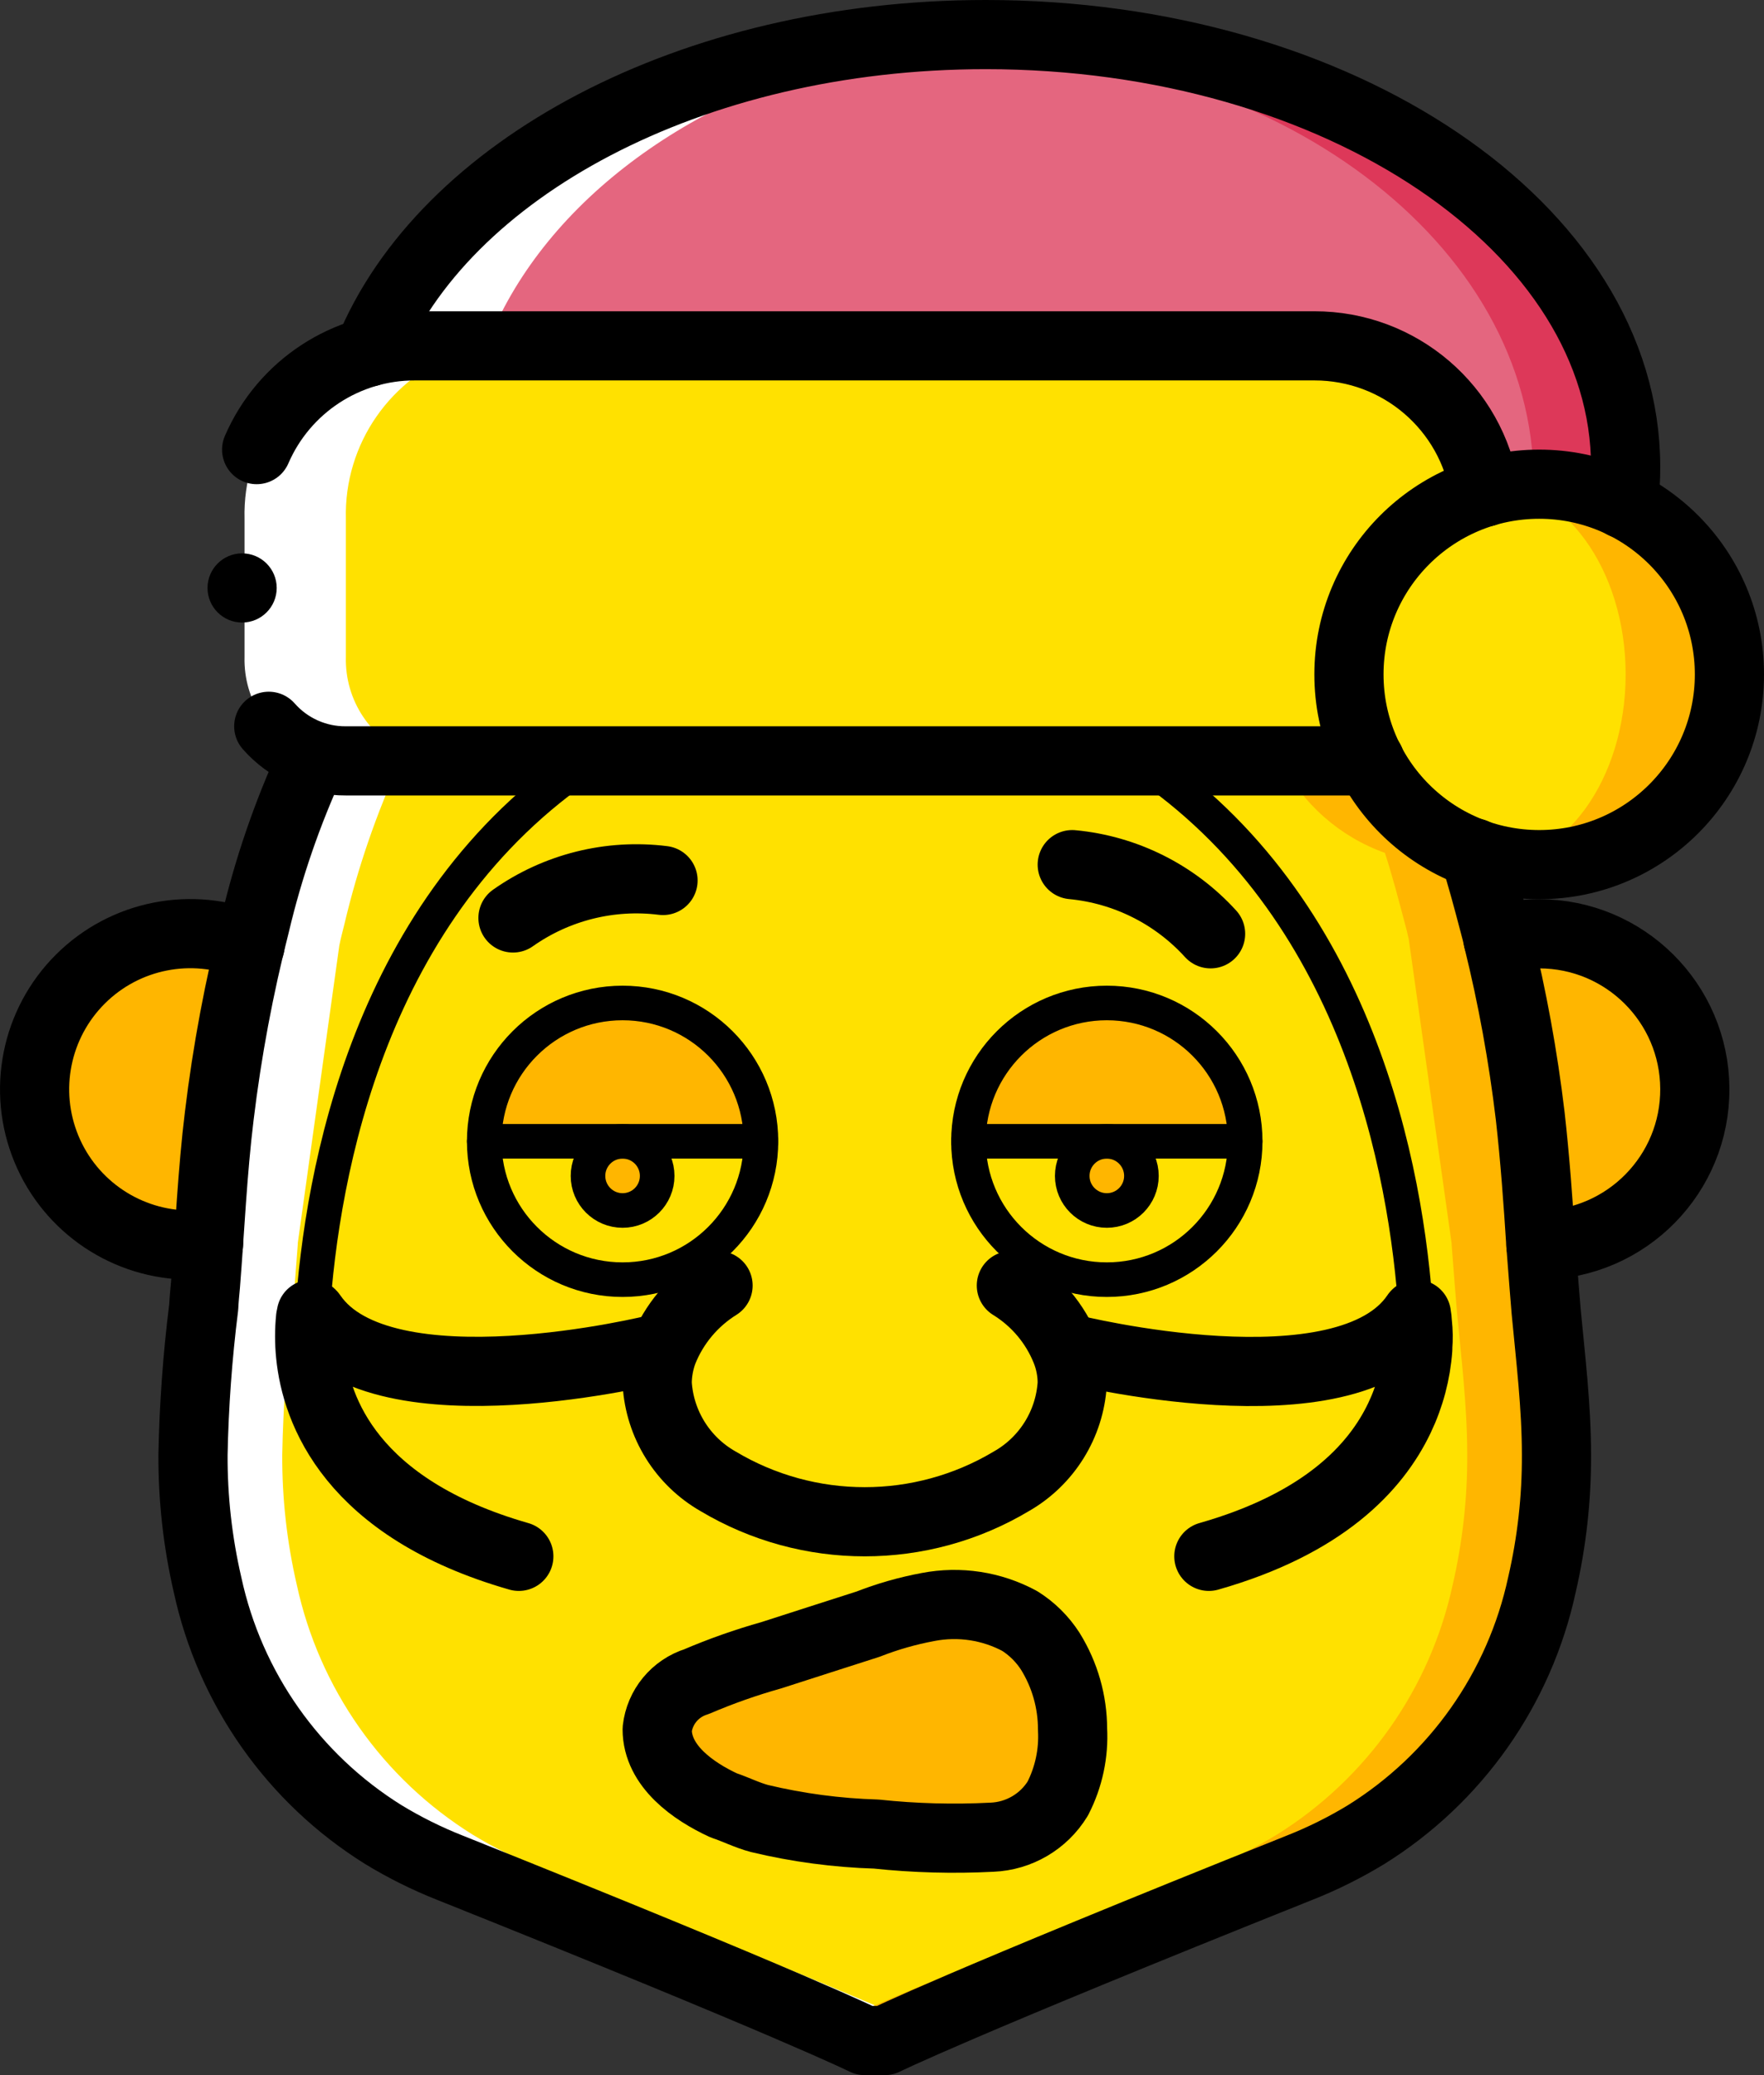<?xml version="1.0" ?><svg height="60px" version="1.1" viewBox="0 0 51 60" width="51px" xmlns="http://www.w3.org/2000/svg" xmlns:xlink="http://www.w3.org/1999/xlink"><rect x="0" y="0" width="51" height="60" fill="#333333" stroke="none"/><title/><desc/><defs/><g fill="none" fill-rule="evenodd" id="Page-1" stroke="none" stroke-width="1"><g id="012---Tired-Santa" transform="translate(1, 1)"><g id="Colour"><path d="M44,41.06 C44.006,42.325 43.865,43.587 43.58,44.82 C42.932,47.82 41.096,50.429 38.49,52.05 C37.881,52.42 37.242,52.738 36.58,53 C26.58,57 24.58,58 24.58,58 L24,58 C24,58 23.75,57.88 23,57.54 C21.61,56.93 18.49,55.6 12,53 C11.338,52.738 10.699,52.42 10.09,52.05 C7.484,50.429 5.648,47.82 5,44.82 C4.715,43.587 4.574,42.325 4.58,41.06 C4.608,39.632 4.712,38.207 4.89,36.79 C4.9,36.58 4.92,36.37 4.94,36.16 C4.97,35.76 5,35.36 5.03,34.97 L5.03,34.94 L6.23,26.34 C6.27,26.13 6.33,25.92 6.38,25.71 C6.763,24.09 7.306,22.513 8,21 L8.06,20.84 C8.09,20.85 7.54,20.14 7.87,20.01 L7.88,20.01 C7.919,20.001 7.96,19.997 8,20 C8.64,20.01 9.61,20.02 10.82,20.02 C11.93,20.01 13.14,20.01 14.42,20.01 C19.59,20 26.52,19.96 31.79,19.95 C35.17,19.95 37.87,19.96 39,20 C39.39,20.01 38.61,21 38.61,21 C39.234,22.241 40.312,23.193 41.62,23.66 C41.84,24.34 42.02,25.03 42.2,25.71 C42.24,25.86 42.28,26.01 42.31,26.16 L43.55,34.96 L43.55,35 C43.58,35.38 43.61,35.77 43.64,36.16 C43.66,36.41 43.68,36.65 43.7,36.9 C43.83,38.28 44,39.67 44,41.06 Z" fill="#FFB600" id="Shape"/><path d="M41.42,41.06 C41.426,42.325 41.285,43.587 41,44.82 C40.352,47.82 38.516,50.429 35.91,52.05 C35.301,52.42 34.662,52.738 34,53 C27.51,55.6 24.39,56.93 23,57.54 C21.61,56.93 18.49,55.6 12,53 C11.338,52.738 10.699,52.42 10.09,52.05 C7.484,50.429 5.648,47.82 5,44.82 C4.715,43.587 4.574,42.325 4.58,41.06 C4.608,39.632 4.712,38.207 4.89,36.79 C4.9,36.58 4.92,36.37 4.94,36.16 C4.97,35.76 5,35.36 5.03,34.97 L5.03,34.94 L6.23,26.34 C6.27,26.13 6.33,25.92 6.38,25.71 C6.763,24.09 7.306,22.513 8,21 L8.06,20.84 C8.09,20.85 7.54,20.14 7.87,20.01 L7.88,20.01 C8.74,20.02 9.73,20.02 10.82,20.02 C11.93,20.01 13.14,20.01 14.42,20.01 C20.14,19.98 27.12,19.95 31.79,19.95 C33.94,19.95 35.59,19.97 36.42,20 C36.82,20.01 36.03,21 36.03,21 C36.654,22.241 37.732,23.193 39.04,23.66 C39.26,24.34 39.44,25.03 39.62,25.71 C39.66,25.86 39.7,26.01 39.73,26.16 L40.97,34.96 L40.97,35 C41,35.38 41.03,35.77 41.06,36.16 C41.08,36.41 41.1,36.65 41.12,36.9 C41.25,38.28 41.42,39.67 41.42,41.06 Z" fill="#FFE100" id="Shape"/><path d="M46,12.5 C46.002,12.858 45.981,13.215 45.938,13.57 L43.649,13.26 L14,9.18 C15.453,5.12 19.512,1.88 24.717,0.6 C26.35,0.199 28.027,-0.003 29.709,-5.55111512e-16 C38.709,-1.11029079e-16 46,5.6 46,12.5 Z" fill="#DD3859" id="Shape"/><path d="M42,12.5 C42.002,12.858 41.981,13.215 41.938,13.57 L39.649,13.26 L10,9.18 C11.453,5.12 15.512,1.88 20.717,0.6 C22.35,0.199 24.027,-0.003 25.709,-4.4408921e-16 C34.709,-6.77626358e-21 42,5.6 42,12.5 Z" fill="#FFFFFF" id="Shape"/><path d="M43.34,12.93 C43.34,13.04 43.34,13.15 43.331,13.26 L13,9.18 C14.486,5.12 18.639,1.88 23.963,0.6 C24.863,0.487 25.768,0.43 26.675,0.43 C35.881,0.43 43.34,6.03 43.34,12.93 Z" fill="#E4667F" id="Shape"/><path d="M39,13.23 L35.957,21 L8.82,21 C8.525,21.004 8.232,20.949 7.958,20.84 C6.793,20.386 6.038,19.25 6.07,18 L6.07,14 C6.014,11.833 7.373,9.881 9.424,9.18 C9.823,9.06 10.236,8.999 10.653,9 L34.482,9 C36.833,9.082 38.763,10.889 39,13.23 Z" fill="#FFFFFF" id="Shape"/><path d="M41.93,13.23 L38.887,21 L11.75,21 C11.455,21.004 11.162,20.949 10.888,20.84 C9.723,20.386 8.968,19.25 9,18 L9,14 C8.944,11.833 10.303,9.881 12.354,9.18 C12.753,9.06 13.166,8.999 13.583,9 L37.412,9 C39.763,9.082 41.693,10.889 41.93,13.23 Z" fill="#FFE100" id="Shape"/><path d="M24.29,56.98 C23.75,57.22 23.33,57.4 23,57.54 C21.61,56.93 18.49,55.6 12,53 C11.338,52.738 10.699,52.42 10.09,52.05 C7.484,50.429 5.648,47.82 5,44.82 C4.715,43.587 4.574,42.325 4.58,41.06 C4.608,39.632 4.712,38.207 4.89,36.79 C4.9,36.58 4.92,36.37 4.94,36.16 C4.97,35.76 5,35.36 5.03,34.97 L5.03,34.94 L6.23,26.34 C6.27,26.13 6.33,25.92 6.38,25.71 C6.763,24.09 7.306,22.513 8,21 L8.06,20.84 C8.09,20.85 7.54,20.14 7.87,20.01 L7.88,20.01 C8.64,20.02 9.5,20.02 10.44,20.02 C10.13,20.16 10.67,20.85 10.64,20.84 L10.58,21 C9.886,22.513 9.343,24.09 8.96,25.71 C8.91,25.92 8.85,26.13 8.81,26.34 L7.61,34.94 L7.61,34.97 C7.58,35.36 7.55,35.76 7.52,36.16 C7.5,36.37 7.48,36.58 7.47,36.79 C7.292,38.207 7.188,39.632 7.16,41.06 C7.154,42.325 7.295,43.587 7.58,44.82 C8.228,47.82 10.064,50.429 12.67,52.05 C13.279,52.42 13.918,52.738 14.58,53 C19.55,54.99 22.54,56.24 24.29,56.98 Z" fill="#FFFFFF" id="Shape"/><path d="M49,18.5 C49.001,19.959 48.422,21.358 47.39,22.39 C46.358,23.422 44.959,24.001 43.5,24 C40.468,23.987 38.013,21.532 38,18.5 C38,15.462 40.462,13 43.5,13 C46.538,13 49,15.462 49,18.5 L49,18.5 Z" fill="#FFB600" id="Shape"/><path d="M46,18.5 C46,21.54 44.211,24 42,24 C41.524,23.998 41.055,23.881 40.633,23.66 C39.59,23.085 38.807,22.133 38.444,21 C38.146,20.2 37.996,19.353 38,18.5 C38,16 39.207,13.9 40.858,13.23 C41.22,13.079 41.608,13.001 42,13 C44.211,13 46,15.46 46,18.5 Z" fill="#FFE100" id="Shape"/><path d="M6.23,26.34 L5.03,34.94 L5.03,34.97 C4.854,34.99 4.677,35 4.5,35 C2.682,34.994 1.047,33.896 0.354,32.215 C-0.339,30.535 0.047,28.603 1.332,27.318 C2.618,26.033 4.55,25.647 6.23,26.34 L6.23,26.34 Z" fill="#FFB600" id="Shape"/><path d="M47.69,30.5 C47.692,32.967 45.707,34.975 43.24,35 L42,26.16 C42.387,26.051 42.788,25.997 43.19,26 C44.384,25.998 45.529,26.472 46.374,27.316 C47.218,28.161 47.692,29.306 47.69,30.5 L47.69,30.5 Z" fill="#FFB600" id="Shape"/><path d="M39.94,37.01 C38,39.89 30.51,38.14 29.98,38.01 L29.82,38.05 C29.94,38.352 30.001,38.675 30,39 C29.928,40.18 29.267,41.244 28.24,41.83 C25.629,43.39 22.371,43.39 19.76,41.83 C18.733,41.244 18.072,40.18 18,39 C18.001,38.682 18.059,38.368 18.17,38.07 L18,38 C18,38 10.07,39.98 8.03,37.04 C8.3,32.85 9.69,25.21 16,21 L31.97,21 C38.26,25.2 39.67,32.81 39.94,37.01 Z" fill="#FFE100" id="Shape"/><path d="M39.99,38 L39.99,37.94" id="Shape" stroke="#000000" stroke-linecap="round" stroke-linejoin="round"/><path d="M21,32 C21,34.209 19.209,36 17,36 C14.791,36 13,34.209 13,32 L21,32 Z" fill="#FFE100" id="Shape"/><path d="M35,32 C35,34.209 33.209,36 31,36 C28.791,36 27,34.209 27,32 L35,32 Z" fill="#FFE100" id="Shape"/><path d="M30.009,49 C30.047,49.694 29.899,50.385 29.582,51.003 C29.174,51.67 28.459,52.09 27.677,52.121 C26.562,52.178 25.444,52.148 24.334,52.03 C23.197,51.996 22.067,51.846 20.961,51.581 C20.606,51.488 20.268,51.315 19.917,51.198 C19.051,50.796 18,50.07 18,49 C18.072,48.356 18.518,47.816 19.137,47.623 C19.84,47.322 20.563,47.067 21.299,46.86 C22.232,46.561 23.163,46.258 24.096,45.961 C24.658,45.741 25.239,45.575 25.831,45.465 C26.736,45.29 27.674,45.433 28.484,45.871 C28.839,46.095 29.14,46.394 29.366,46.746 C29.786,47.423 30.009,48.203 30.009,49 L30.009,49 Z" fill="#FFB600" id="Shape"/><path d="M21,32 L13,32 C13,29.791 14.791,28 17,28 C19.209,28 21,29.791 21,32 Z" fill="#FFB600" id="Shape"/><path d="M35,32 L27,32 C27,29.791 28.791,28 31,28 C33.209,28 35,29.791 35,32 Z" fill="#FFB600" id="Shape"/><circle cx="17" cy="33" fill="#FFB600" fill-rule="nonzero" id="Oval" r="1"/><circle cx="31" cy="33" fill="#FFB600" fill-rule="nonzero" id="Oval" r="1"/></g><g id="Outline"><path d="M16,21 C9.69,25.21 8.3,32.85 8.03,37.04 C8,37.46 7.98,37.84 7.98,38.18" id="Shape" stroke="#000000" stroke-linecap="round" stroke-linejoin="round"/><path d="M31.97,21 C38.26,25.2 39.67,32.81 39.94,37.01 C39.96,37.35 39.98,37.66 39.99,37.94 L39.99,38 C40.017,38.667 40.01,39.334 39.97,40 L39.46,40" id="Shape" stroke="#000000" stroke-linecap="round" stroke-linejoin="round"/><path d="M6.23,26.34 C4.548,25.641 2.611,26.024 1.322,27.311 C0.033,28.598 -0.354,30.534 0.342,32.218 C1.037,33.901 2.679,34.999 4.5,35 C4.677,35 4.854,34.99 5.03,34.97" id="Shape" stroke="#000000" stroke-linecap="round" stroke-linejoin="round" stroke-width="2"/><path d="M43.55,35 C46.025,34.972 48.014,32.951 48,30.475 C47.986,28 45.976,26 43.5,26 C43.098,25.997 42.697,26.051 42.31,26.16" id="Shape" stroke="#000000" stroke-linecap="round" stroke-linejoin="round" stroke-width="2"/><path d="M19.76,36.17 C19.041,36.618 18.484,37.284 18.17,38.07 C18.059,38.368 18.001,38.682 18,39 C18.072,40.18 18.733,41.244 19.76,41.83 C22.371,43.39 25.629,43.39 28.24,41.83 C29.267,41.244 29.928,40.18 30,39 C30.001,38.675 29.94,38.352 29.82,38.05 C29.509,37.27 28.955,36.611 28.24,36.17" id="Shape" stroke="#000000" stroke-linecap="round" stroke-linejoin="round" stroke-width="2"/><path d="M41.62,23.66 C41.84,24.34 42.02,25.03 42.2,25.71 C42.24,25.86 42.28,26.01 42.31,26.16 C42.725,27.839 43.035,29.542 43.24,31.26 C43.38,32.5 43.47,33.75 43.55,35 C43.58,35.38 43.61,35.77 43.64,36.16 C43.66,36.41 43.68,36.65 43.7,36.9 C43.83,38.28 44,39.67 44,41.06 C44.006,42.325 43.865,43.587 43.58,44.82 C42.932,47.82 41.096,50.429 38.49,52.05 C37.881,52.42 37.242,52.738 36.58,53 C26.58,57 24.58,58 24.58,58 L24,58 C24,58 22,57 12,53 C11.338,52.738 10.699,52.42 10.09,52.05 C7.484,50.429 5.648,47.82 5,44.82 C4.715,43.587 4.574,42.325 4.58,41.06 C4.608,39.632 4.712,38.207 4.89,36.79 C4.9,36.58 4.92,36.37 4.94,36.16 C5.07,34.53 5.14,32.89 5.34,31.26 C5.566,29.389 5.913,27.535 6.38,25.71 C6.763,24.09 7.306,22.513 8,21" id="Shape" stroke="#000000" stroke-linecap="round" stroke-linejoin="round" stroke-width="2"/><circle cx="17" cy="32" id="Oval" r="4" stroke="#000000" stroke-linecap="round" stroke-linejoin="round"/><circle cx="31" cy="32" id="Oval" r="4" stroke="#000000" stroke-linecap="round" stroke-linejoin="round"/><circle cx="17" cy="33" id="Oval" r="1" stroke="#000000" stroke-linecap="round" stroke-linejoin="round"/><circle cx="31" cy="33" id="Oval" r="1" stroke="#000000" stroke-linecap="round" stroke-linejoin="round"/><path d="M14,44 C9.15,42.61 8.14,39.78 7.98,38.18 C7.943,37.821 7.943,37.459 7.98,37.1 C7.99,37.04 8,37 8,37 C8.01,37.01 8.02,37.03 8.03,37.04 C10.07,39.98 18,38 18,38" id="Shape" stroke="#000000" stroke-linecap="round" stroke-linejoin="round" stroke-width="2"/><path d="M33.95,44 C37.25,43.06 38.77,41.45 39.46,40 C39.76,39.372 39.94,38.694 39.99,38 L39.99,37.94 C40.008,37.717 40.005,37.493 39.98,37.27 C39.976,37.179 39.966,37.089 39.95,37 C39.95,37.003 39.949,37.005 39.947,37.007 C39.945,37.009 39.943,37.01 39.94,37.01 C37.93,40 29.95,38 29.95,38" id="Shape" stroke="#000000" stroke-linecap="round" stroke-linejoin="round" stroke-width="2"/><path d="M18.169,24.458 C16.638,24.266 15.091,24.653 13.831,25.542" id="Shape" stroke="#000000" stroke-linecap="round" stroke-linejoin="round" stroke-width="2"/><path d="M30,24 C31.536,24.145 32.962,24.858 34,26" id="Shape" stroke="#000000" stroke-linecap="round" stroke-linejoin="round" stroke-width="2"/><path d="M45.93,13.57 C45.979,13.215 46.002,12.858 46,12.5 C46,5.6 37.72,0 27.5,0 C18.98,0 11.81,3.89 9.66,9.18" id="Shape" stroke="#000000" stroke-linecap="round" stroke-linejoin="round" stroke-width="2"/><circle cx="43.5" cy="18.5" id="Oval" r="5.5" stroke="#000000" stroke-linecap="round" stroke-linejoin="round" stroke-width="2"/><path d="M13,32 L21,32" id="Shape" stroke="#000000" stroke-linecap="round" stroke-linejoin="round"/><path d="M27,32 L35,32" id="Shape" stroke="#000000" stroke-linecap="round" stroke-linejoin="round"/><path d="M30.009,49 C30.047,49.694 29.899,50.385 29.582,51.003 C29.174,51.67 28.459,52.09 27.677,52.121 C26.562,52.178 25.444,52.148 24.334,52.03 C23.197,51.996 22.067,51.846 20.961,51.581 C20.606,51.488 20.268,51.315 19.917,51.198 C19.051,50.796 18,50.07 18,49 C18.072,48.356 18.518,47.816 19.137,47.623 C19.84,47.322 20.563,47.067 21.299,46.86 C22.232,46.561 23.163,46.258 24.096,45.961 C24.658,45.741 25.239,45.575 25.831,45.465 C26.736,45.29 27.674,45.433 28.484,45.871 C28.839,46.095 29.14,46.394 29.366,46.746 C29.786,47.423 30.009,48.203 30.009,49 L30.009,49 Z" id="Shape" stroke="#000000" stroke-linecap="round" stroke-linejoin="round" stroke-width="2"/><path d="M38.61,21 L9,21 C8.147,21.006 7.333,20.641 6.77,20" id="Shape" stroke="#000000" stroke-linecap="round" stroke-linejoin="round" stroke-width="2"/><path d="M41.93,13.23 C41.56,10.794 39.464,8.996 37,9 L11,9 C9.011,8.994 7.21,10.174 6.42,12" id="Shape" stroke="#000000" stroke-linecap="round" stroke-linejoin="round" stroke-width="2"/><circle cx="6" cy="16" fill="#000000" fill-rule="nonzero" id="Oval" r="1"/></g></g></g></svg>